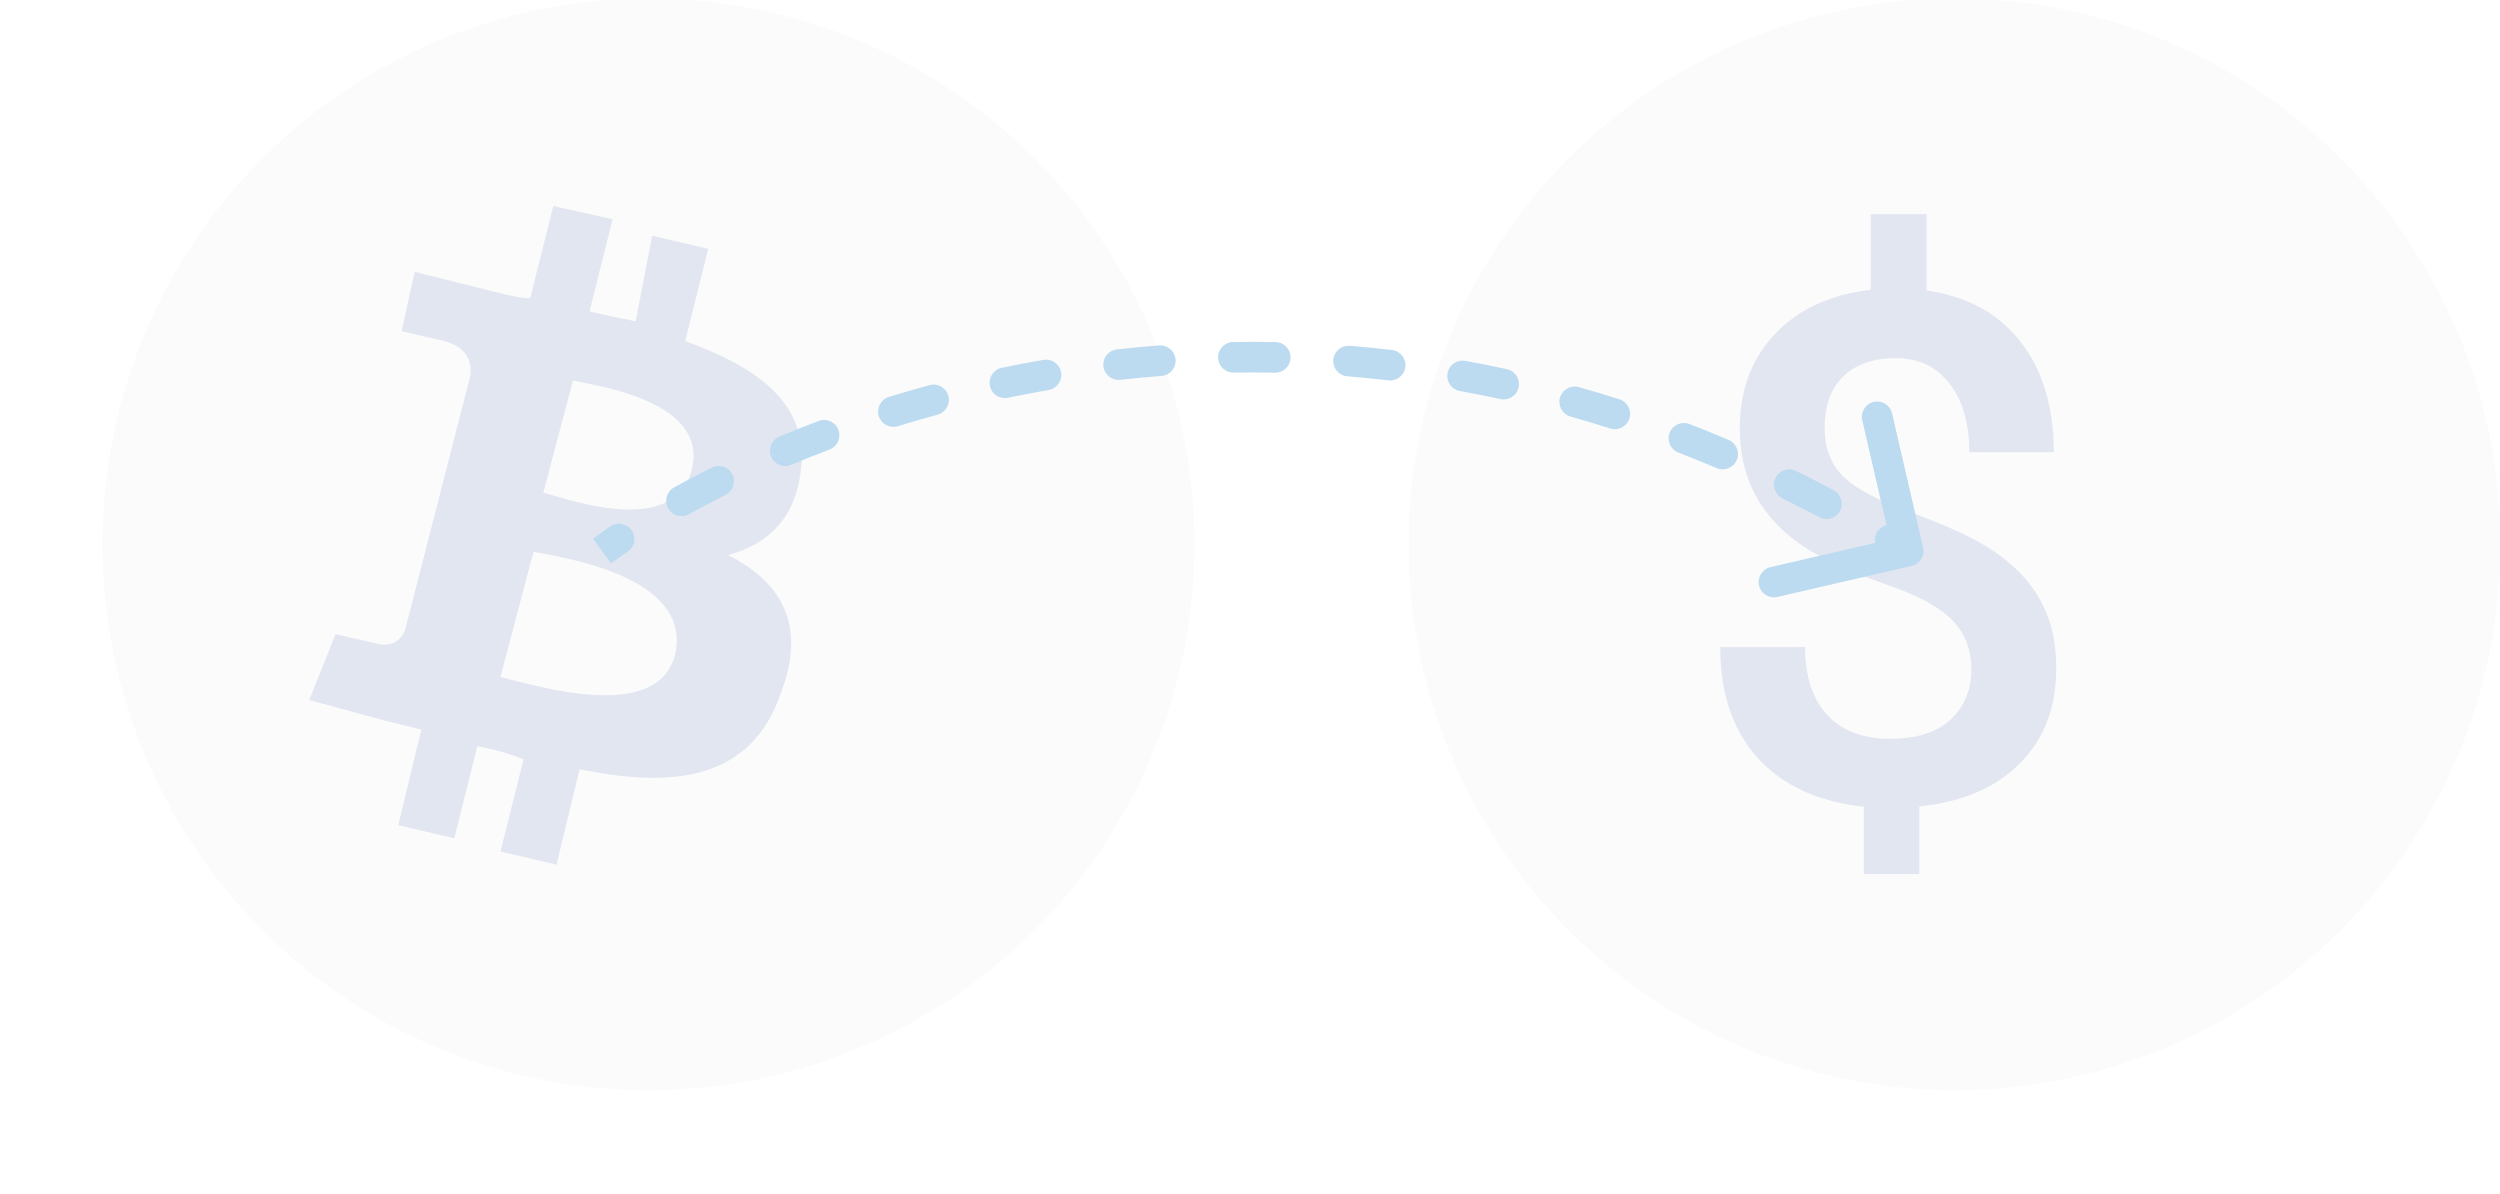 <svg width="245" height="117" viewBox="0 0 245 117" fill="none" xmlns="http://www.w3.org/2000/svg">
<g filter="url(#filter0_dii_619_9696)">
<circle cx="186.5" cy="54.5" r="53.5" fill="#FBFBFB"/>
</g>
<g filter="url(#filter1_i_619_9696)">
<path d="M194.057 65.565C194.057 63.638 193.441 62.051 192.209 60.804C190.977 59.535 188.924 58.402 186.049 57.404C183.174 56.384 180.938 55.444 179.341 54.582C174.025 51.749 171.367 47.555 171.367 42.002C171.367 38.239 172.519 35.145 174.824 32.719C177.128 30.294 180.254 28.855 184.201 28.401V20.989H189.677V28.469C193.647 29.036 196.715 30.713 198.883 33.502C201.05 36.267 202.134 39.871 202.134 44.314H193.852C193.852 41.458 193.202 39.214 191.901 37.582C190.623 35.927 188.878 35.099 186.665 35.099C184.475 35.099 182.763 35.689 181.531 36.868C180.299 38.046 179.683 39.735 179.683 41.934C179.683 43.906 180.288 45.493 181.497 46.694C182.729 47.873 184.805 48.995 187.726 50.06C190.646 51.125 192.939 52.111 194.605 53.018C196.27 53.925 197.673 54.968 198.814 56.146C199.955 57.302 200.833 58.64 201.449 60.158C202.066 61.677 202.374 63.456 202.374 65.497C202.374 69.327 201.187 72.433 198.814 74.813C196.464 77.193 193.179 78.598 188.958 79.029V85.659H183.516V79.063C178.999 78.564 175.519 76.955 173.078 74.235C170.66 71.515 169.45 67.911 169.45 63.422H177.767C177.767 66.279 178.485 68.489 179.923 70.053C181.383 71.617 183.436 72.399 186.083 72.399C188.684 72.399 190.658 71.775 192.004 70.529C193.373 69.282 194.057 67.627 194.057 65.565Z" fill="#E2E6F0"/>
</g>
<g filter="url(#filter2_dii_619_9696)">
<circle cx="58.5" cy="54.5" r="53.5" fill="#FBFBFB"/>
</g>
<g filter="url(#filter3_i_619_9696)">
<path d="M40.54 61.825C40.217 62.47 39.57 63.438 37.955 63.115L33.754 62.147L31.169 68.602L38.278 70.539C39.57 70.861 40.863 71.184 42.156 71.507L39.894 80.866L45.387 82.157L47.649 73.121C49.265 73.443 50.557 73.766 52.173 74.412L49.911 83.448L55.405 84.739L57.667 75.38C67.038 77.316 74.471 76.348 77.379 67.957C79.964 61.179 77.379 56.983 72.209 54.401C75.763 53.433 78.671 51.174 79.318 46.333C80.287 39.555 75.117 36.005 68.008 33.423L70.27 24.386L64.776 23.095L63.16 31.486C61.545 31.164 59.929 30.841 58.636 30.518L60.898 21.481L55.082 20.19L52.819 29.227C51.85 29.227 50.557 28.904 49.265 28.582L41.509 26.645L40.217 32.455L44.418 33.423C46.68 34.068 47.003 35.359 47.003 36.65L40.54 61.825ZM67.038 64.084C65.422 70.861 53.789 67.311 49.911 66.343L53.143 54.079C56.697 54.724 68.654 56.661 67.038 64.084ZM68.654 46.01C67.038 52.465 57.344 49.237 54.112 48.269L57.02 37.296C60.252 37.941 70.27 39.555 68.654 46.01Z" fill="#E2E6F0"/>
</g>
<path d="M187.338 55.462C188.145 55.275 188.648 54.47 188.462 53.662L185.423 40.509C185.237 39.702 184.431 39.198 183.624 39.385C182.817 39.571 182.314 40.377 182.5 41.184L185.201 52.876L173.509 55.577C172.702 55.763 172.198 56.569 172.385 57.376C172.571 58.183 173.377 58.686 174.184 58.5L187.338 55.462ZM61.513 54.068C62.199 53.602 62.377 52.669 61.911 51.984C61.446 51.298 60.513 51.12 59.828 51.586L61.513 54.068ZM66.057 47.77C65.333 48.172 65.072 49.086 65.474 49.81C65.876 50.534 66.789 50.795 67.513 50.393L66.057 47.77ZM71.1 48.503C71.841 48.132 72.141 47.231 71.77 46.49C71.399 45.749 70.498 45.449 69.757 45.82L71.1 48.503ZM76.371 42.788C75.606 43.108 75.247 43.987 75.567 44.752C75.887 45.516 76.766 45.876 77.53 45.556L76.371 42.788ZM81.288 44.061C82.063 43.768 82.454 42.903 82.162 42.128C81.87 41.353 81.004 40.961 80.229 41.254L81.288 44.061ZM87.11 38.898C86.319 39.142 85.875 39.982 86.12 40.773C86.364 41.565 87.204 42.008 87.995 41.764L87.11 38.898ZM91.886 40.636C92.686 40.418 93.158 39.594 92.941 38.795C92.724 37.995 91.9 37.523 91.1 37.74L91.886 40.636ZM98.173 36.045C97.362 36.214 96.841 37.008 97.01 37.819C97.18 38.63 97.974 39.151 98.785 38.982L98.173 36.045ZM102.765 38.222C103.582 38.081 104.129 37.305 103.988 36.489C103.846 35.672 103.07 35.125 102.254 35.266L102.765 38.222ZM109.459 34.241C108.636 34.333 108.043 35.075 108.135 35.898C108.227 36.722 108.969 37.315 109.792 37.222L109.459 34.241ZM113.824 36.842C114.65 36.779 115.268 36.058 115.204 35.232C115.141 34.406 114.42 33.788 113.594 33.851L113.824 36.842ZM120.85 33.515C120.022 33.528 119.361 34.21 119.374 35.038C119.387 35.867 120.069 36.528 120.897 36.514L120.85 33.515ZM124.948 36.522C125.776 36.538 126.461 35.879 126.477 35.051C126.493 34.222 125.834 33.538 125.006 33.522L124.948 36.522ZM132.28 33.888C131.454 33.821 130.731 34.435 130.663 35.261C130.596 36.087 131.211 36.811 132.037 36.878L132.28 33.888ZM136.062 37.277C136.885 37.374 137.63 36.785 137.726 35.962C137.823 35.139 137.234 34.394 136.411 34.298L136.062 37.277ZM143.599 35.366C142.784 35.219 142.004 35.761 141.857 36.576C141.71 37.391 142.251 38.171 143.066 38.319L143.599 35.366ZM147.043 39.109C147.853 39.285 148.651 38.771 148.827 37.961C149.003 37.152 148.489 36.353 147.68 36.177L147.043 39.109ZM154.729 37.936C153.932 37.711 153.103 38.175 152.878 38.972C152.653 39.769 153.117 40.598 153.914 40.823L154.729 37.936ZM157.794 41.99C158.583 42.243 159.427 41.808 159.68 41.019C159.932 40.23 159.497 39.385 158.708 39.133L157.794 41.99ZM165.563 41.553C164.791 41.254 163.922 41.639 163.623 42.411C163.324 43.184 163.709 44.053 164.481 44.351L165.563 41.553ZM168.234 45.874C168.996 46.199 169.877 45.844 170.201 45.081C170.525 44.319 170.17 43.438 169.408 43.114L168.234 45.874ZM176.012 46.148C175.27 45.781 174.37 46.086 174.003 46.829C173.636 47.571 173.941 48.471 174.684 48.838L176.012 46.148ZM178.287 50.689C179.018 51.079 179.926 50.803 180.317 50.072C180.707 49.341 180.43 48.433 179.7 48.043L178.287 50.689ZM186.011 51.632C185.302 51.203 184.38 51.431 183.951 52.14C183.523 52.849 183.751 53.771 184.46 54.2L186.011 51.632ZM59.882 55.213C60.401 54.836 60.945 54.453 61.513 54.068L59.828 51.586C59.234 51.989 58.664 52.39 58.118 52.787L59.882 55.213ZM67.513 50.393C68.653 49.76 69.85 49.129 71.1 48.503L69.757 45.82C68.469 46.465 67.235 47.116 66.057 47.77L67.513 50.393ZM77.53 45.556C78.747 45.046 80 44.546 81.288 44.061L80.229 41.254C78.907 41.752 77.621 42.265 76.371 42.788L77.53 45.556ZM87.995 41.764C89.266 41.372 90.564 40.995 91.886 40.636L91.1 37.74C89.744 38.109 88.414 38.495 87.11 38.898L87.995 41.764ZM98.785 38.982C100.092 38.709 101.419 38.456 102.765 38.222L102.254 35.266C100.874 35.505 99.513 35.765 98.173 36.045L98.785 38.982ZM109.792 37.222C111.121 37.074 112.465 36.947 113.824 36.842L113.594 33.851C112.2 33.958 110.822 34.089 109.459 34.241L109.792 37.222ZM120.897 36.514C122.236 36.493 123.586 36.495 124.948 36.522L125.006 33.522C123.609 33.495 122.223 33.493 120.85 33.515L120.897 36.514ZM132.037 36.878C133.37 36.986 134.712 37.119 136.062 37.277L136.411 34.298C135.025 34.135 133.648 33.999 132.28 33.888L132.037 36.878ZM143.066 38.319C144.385 38.556 145.711 38.819 147.043 39.109L147.68 36.177C146.313 35.88 144.952 35.61 143.599 35.366L143.066 38.319ZM153.914 40.823C155.203 41.187 156.496 41.575 157.794 41.99L158.708 39.133C157.377 38.707 156.051 38.309 154.729 37.936L153.914 40.823ZM164.481 44.351C165.729 44.834 166.98 45.341 168.234 45.874L169.408 43.114C168.123 42.567 166.842 42.047 165.563 41.553L164.481 44.351ZM174.684 48.838C175.883 49.43 177.084 50.047 178.287 50.689L179.7 48.043C178.469 47.386 177.24 46.754 176.012 46.148L174.684 48.838ZM184.46 54.2C185.041 54.551 185.623 54.908 186.205 55.272L187.795 52.728C187.2 52.356 186.605 51.991 186.011 51.632L184.46 54.2Z" fill="#BCDBF0"/>
<defs>
<filter id="filter0_dii_619_9696" x="128.674" y="-1.719" width="115.652" height="117.935" filterUnits="userSpaceOnUse" color-interpolation-filters="sRGB">
<feFlood flood-opacity="0" result="BackgroundImageFix"/>
<feColorMatrix in="SourceAlpha" type="matrix" values="0 0 0 0 0 0 0 0 0 0 0 0 0 0 0 0 0 0 127 0" result="hardAlpha"/>
<feOffset dy="3.89"/>
<feGaussianBlur stdDeviation="2.163"/>
<feComposite in2="hardAlpha" operator="out"/>
<feColorMatrix type="matrix" values="0 0 0 0 0.142 0 0 0 0 0.104 0 0 0 0 0.267 0 0 0 0.1 0"/>
<feBlend mode="normal" in2="BackgroundImageFix" result="effect1_dropShadow_619_9696"/>
<feBlend mode="normal" in="SourceGraphic" in2="effect1_dropShadow_619_9696" result="shape"/>
<feColorMatrix in="SourceAlpha" type="matrix" values="0 0 0 0 0 0 0 0 0 0 0 0 0 0 0 0 0 0 127 0" result="hardAlpha"/>
<feOffset dx="6.214" dy="-2.33"/>
<feGaussianBlur stdDeviation="1.554"/>
<feComposite in2="hardAlpha" operator="arithmetic" k2="-1" k3="1"/>
<feColorMatrix type="matrix" values="0 0 0 0 1 0 0 0 0 1 0 0 0 0 1 0 0 0 1 0"/>
<feBlend mode="normal" in2="shape" result="effect2_innerShadow_619_9696"/>
<feColorMatrix in="SourceAlpha" type="matrix" values="0 0 0 0 0 0 0 0 0 0 0 0 0 0 0 0 0 0 127 0" result="hardAlpha"/>
<feOffset dx="-1.165" dy="-2.719"/>
<feGaussianBlur stdDeviation="2.719"/>
<feComposite in2="hardAlpha" operator="arithmetic" k2="-1" k3="1"/>
<feColorMatrix type="matrix" values="0 0 0 0 0.627 0 0 0 0 0.659 0 0 0 0 0.745 0 0 0 1 0"/>
<feBlend mode="normal" in2="effect2_innerShadow_619_9696" result="effect3_innerShadow_619_9696"/>
</filter>
<filter id="filter1_i_619_9696" x="168.585" y="20.989" width="33.788" height="64.67" filterUnits="userSpaceOnUse" color-interpolation-filters="sRGB">
<feFlood flood-opacity="0" result="BackgroundImageFix"/>
<feBlend mode="normal" in="SourceGraphic" in2="BackgroundImageFix" result="shape"/>
<feColorMatrix in="SourceAlpha" type="matrix" values="0 0 0 0 0 0 0 0 0 0 0 0 0 0 0 0 0 0 127 0" result="hardAlpha"/>
<feOffset dx="-0.865"/>
<feGaussianBlur stdDeviation="1.298"/>
<feComposite in2="hardAlpha" operator="arithmetic" k2="-1" k3="1"/>
<feColorMatrix type="matrix" values="0 0 0 0 0.627 0 0 0 0 0.659 0 0 0 0 0.745 0 0 0 0.4 0"/>
<feBlend mode="normal" in2="shape" result="effect1_innerShadow_619_9696"/>
</filter>
<filter id="filter2_dii_619_9696" x="0.674" y="-1.719" width="115.652" height="117.935" filterUnits="userSpaceOnUse" color-interpolation-filters="sRGB">
<feFlood flood-opacity="0" result="BackgroundImageFix"/>
<feColorMatrix in="SourceAlpha" type="matrix" values="0 0 0 0 0 0 0 0 0 0 0 0 0 0 0 0 0 0 127 0" result="hardAlpha"/>
<feOffset dy="3.89"/>
<feGaussianBlur stdDeviation="2.163"/>
<feComposite in2="hardAlpha" operator="out"/>
<feColorMatrix type="matrix" values="0 0 0 0 0.142 0 0 0 0 0.104 0 0 0 0 0.267 0 0 0 0.1 0"/>
<feBlend mode="normal" in2="BackgroundImageFix" result="effect1_dropShadow_619_9696"/>
<feBlend mode="normal" in="SourceGraphic" in2="effect1_dropShadow_619_9696" result="shape"/>
<feColorMatrix in="SourceAlpha" type="matrix" values="0 0 0 0 0 0 0 0 0 0 0 0 0 0 0 0 0 0 127 0" result="hardAlpha"/>
<feOffset dx="6.214" dy="-2.33"/>
<feGaussianBlur stdDeviation="1.554"/>
<feComposite in2="hardAlpha" operator="arithmetic" k2="-1" k3="1"/>
<feColorMatrix type="matrix" values="0 0 0 0 1 0 0 0 0 1 0 0 0 0 1 0 0 0 1 0"/>
<feBlend mode="normal" in2="shape" result="effect2_innerShadow_619_9696"/>
<feColorMatrix in="SourceAlpha" type="matrix" values="0 0 0 0 0 0 0 0 0 0 0 0 0 0 0 0 0 0 127 0" result="hardAlpha"/>
<feOffset dx="-1.165" dy="-2.719"/>
<feGaussianBlur stdDeviation="2.719"/>
<feComposite in2="hardAlpha" operator="arithmetic" k2="-1" k3="1"/>
<feColorMatrix type="matrix" values="0 0 0 0 0.627 0 0 0 0 0.659 0 0 0 0 0.745 0 0 0 1 0"/>
<feBlend mode="normal" in2="effect2_innerShadow_619_9696" result="effect3_innerShadow_619_9696"/>
</filter>
<filter id="filter3_i_619_9696" x="30.303" y="20.19" width="49.132" height="64.549" filterUnits="userSpaceOnUse" color-interpolation-filters="sRGB">
<feFlood flood-opacity="0" result="BackgroundImageFix"/>
<feBlend mode="normal" in="SourceGraphic" in2="BackgroundImageFix" result="shape"/>
<feColorMatrix in="SourceAlpha" type="matrix" values="0 0 0 0 0 0 0 0 0 0 0 0 0 0 0 0 0 0 127 0" result="hardAlpha"/>
<feOffset dx="-0.865"/>
<feGaussianBlur stdDeviation="1.298"/>
<feComposite in2="hardAlpha" operator="arithmetic" k2="-1" k3="1"/>
<feColorMatrix type="matrix" values="0 0 0 0 0.627 0 0 0 0 0.659 0 0 0 0 0.745 0 0 0 0.4 0"/>
<feBlend mode="normal" in2="shape" result="effect1_innerShadow_619_9696"/>
</filter>
</defs>
</svg>
